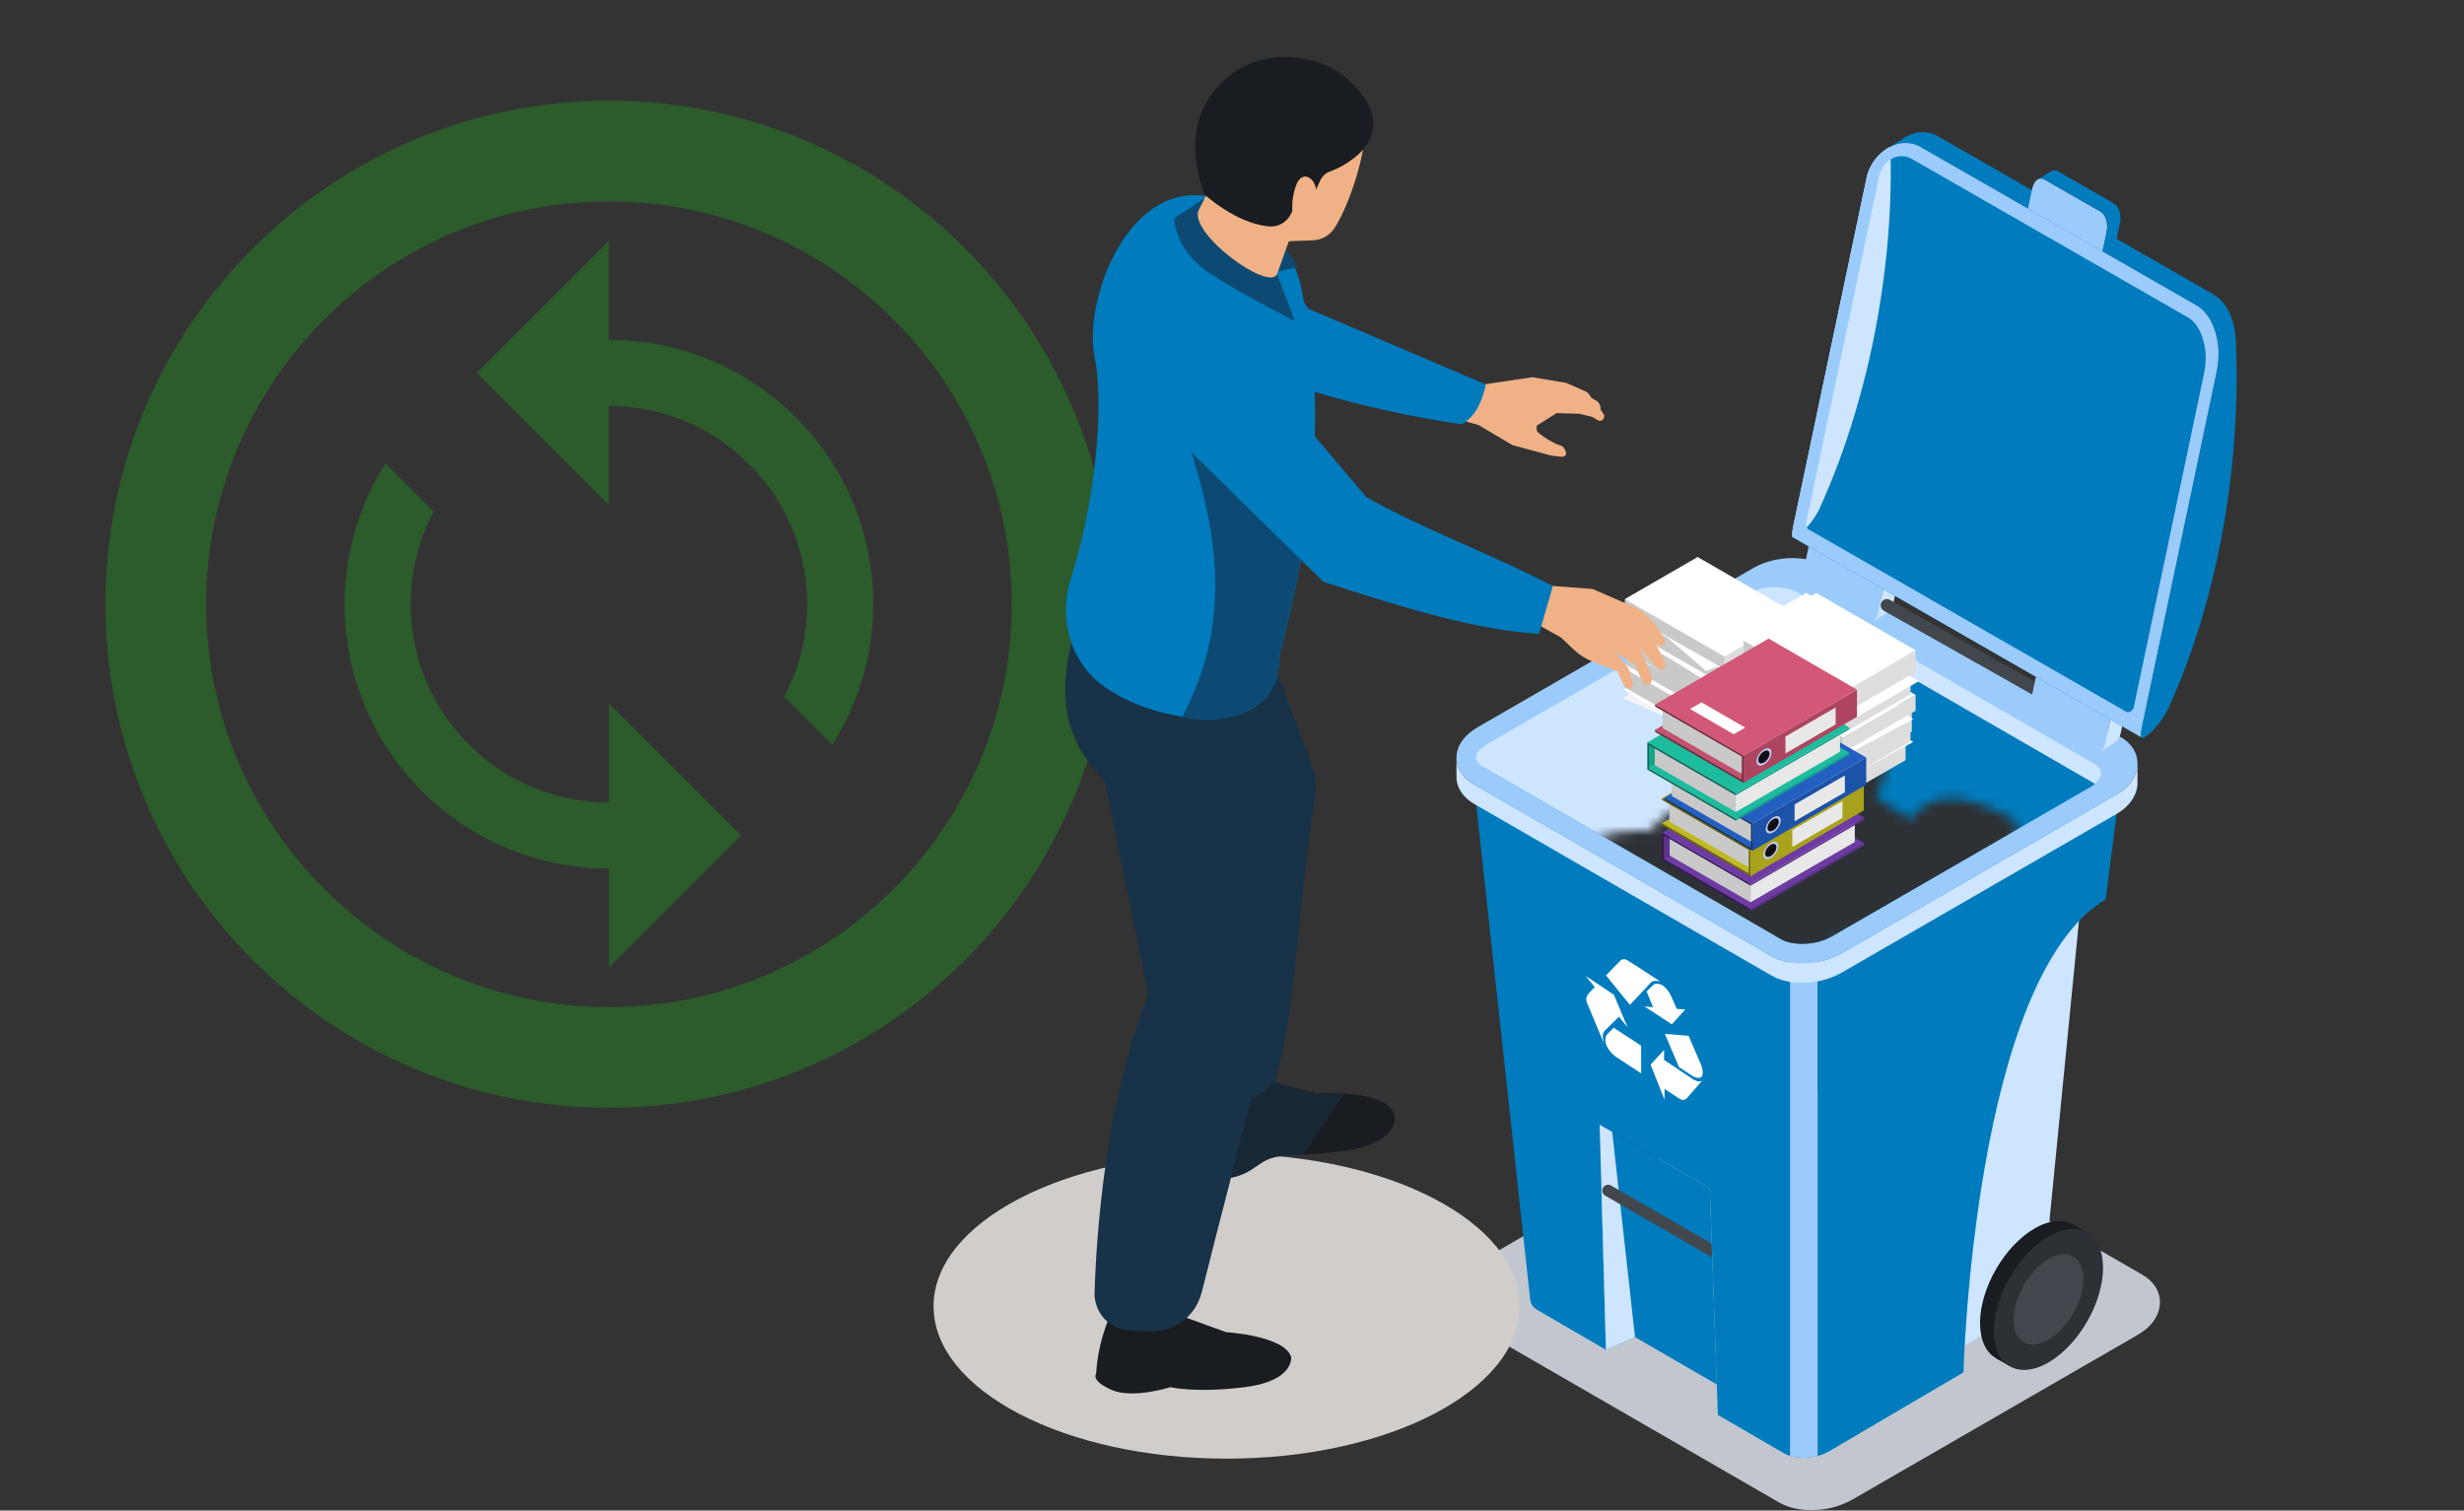 <svg width="261" height="160" viewBox="0 0 261 160" fill="none" xmlns="http://www.w3.org/2000/svg">
<rect x="0" y="0" width="261" height="160" fill="#333333" stroke="none"/>
<path d="M64.5 36V25.5L50.5 39.5L64.5 53.5V43C76.085 43 85.5 52.415 85.5 64C85.5 67.535 84.625 70.895 83.05 73.8L88.16 78.91C90.89 74.605 92.5 69.495 92.5 64C92.5 48.53 79.97 36 64.5 36ZM64.5 85C52.915 85 43.5 75.585 43.5 64C43.5 60.465 44.375 57.105 45.95 54.2L40.84 49.09C38.11 53.395 36.5 58.505 36.5 64C36.5 79.47 49.03 92 64.5 92V102.5L78.5 88.5L64.5 74.5V85Z" fill="#2C5B2C"/>
<path d="M64.499 10.666C35.059 10.666 11.166 34.56 11.166 64C11.166 93.44 35.059 117.333 64.499 117.333C93.939 117.333 117.833 93.44 117.833 64C117.833 34.56 93.939 10.666 64.499 10.666ZM64.499 106.667C40.979 106.667 21.833 87.52 21.833 64C21.833 40.48 40.979 21.333 64.499 21.333C88.019 21.333 107.166 40.48 107.166 64C107.166 87.52 88.019 106.667 64.499 106.667Z" fill="#2C5B2C"/>
<g clip-path="url(#clip0_67956_29669)">
<path d="M228.794 137.927C228.794 138.037 228.786 138.151 228.776 138.265C228.769 138.318 228.765 138.368 228.754 138.422C228.722 138.625 228.673 138.82 228.601 139.016C228.277 139.921 227.554 140.733 226.507 141.349L196.2 158.844C195.605 159.186 194.626 159.577 193.967 159.709C193.469 159.848 192.6 159.948 191.841 159.948C190.567 159.948 189.416 159.688 188.458 159.143L155.765 140.266C154.921 139.785 154.305 139.112 154.006 138.357C153.913 138.126 153.853 137.887 153.821 137.642C153.807 137.538 153.799 137.421 153.799 137.296C153.799 136.435 154.184 135.096 156.171 133.931L186.464 116.44C187.671 115.735 189.249 115.329 190.798 115.329C192.105 115.329 193.287 115.606 194.213 116.133L226.91 135.01C228.124 135.701 228.794 136.751 228.794 137.927Z" fill="#C2C7CF"/>
<path d="M206.816 143.279L216.249 137.834L220.572 93.92L206.845 100.487L201.119 139.789L206.816 143.279Z" fill="#CEE5FF"/>
<path d="M192.544 100.302V154.211C191.561 154.471 190.478 154.475 189.616 154.211C189.389 154.144 189.175 154.051 188.983 153.944L181.968 149.867L181.109 125.862L169.44 119.125L170.113 142.973L162.923 138.796C162.418 138.507 162.144 138.13 162.094 137.728L155.841 80.389C155.901 80.887 156.325 81.404 156.948 81.76L188.392 99.913C188.758 100.124 189.2 100.273 189.616 100.359C190.82 100.629 192.326 100.391 192.547 100.302H192.544Z" fill="#007BBD"/>
<path d="M192.542 100.301V154.211C191.559 154.471 190.477 154.474 189.615 154.211V100.358C190.52 100.547 191.563 100.526 192.542 100.301Z" fill="#9BCBFB"/>
<path d="M224.849 81.069L223.044 95.256C209.06 103.614 207.981 145.359 207.981 145.359L193.769 153.709C193.402 153.927 192.982 154.094 192.54 154.208V100.298C192.644 100.298 193.577 100.038 194.296 99.622C194.303 99.618 223.428 82.803 223.428 82.803C224.258 82.315 224.76 81.685 224.849 81.065V81.069Z" fill="#007BBD"/>
<path d="M209.735 140.128C209.735 136.442 212.324 131.962 215.515 130.118C218.705 128.277 221.294 129.769 221.294 133.454C221.294 137.14 218.705 141.62 215.515 143.464C212.324 145.305 209.735 143.813 209.735 140.128Z" fill="#191C20"/>
<path d="M219.6 129.712L211.427 143.867L212.898 144.716L221.071 130.561L219.6 129.712Z" fill="#191C20"/>
<path d="M211.206 140.975C211.206 137.29 213.795 132.81 216.986 130.965C220.176 129.124 222.765 130.616 222.765 134.302C222.765 137.988 220.176 142.467 216.986 144.312C213.795 146.156 211.206 144.661 211.206 140.975Z" fill="#2D3135"/>
<path d="M213.283 139.775C213.283 137.414 214.939 134.548 216.983 133.365C219.027 132.187 220.683 133.141 220.683 135.502C220.683 137.863 219.027 140.729 216.983 141.912C214.939 143.094 213.283 142.136 213.283 139.775Z" fill="#42474E"/>
<path d="M181.854 146.637L173.19 141.63L170.11 142.976L169.44 119.128L181.11 125.866L181.854 146.637Z" fill="#007BBD"/>
<path d="M173.19 141.63L170.11 142.976L169.44 119.128L170.776 119.898L173.19 141.63Z" fill="#CEE5FF"/>
<path d="M224.856 81.026C224.856 81.026 224.856 81.054 224.848 81.069C224.759 81.688 224.261 82.318 223.428 82.806L194.302 99.621C193.572 100.041 192.643 100.301 192.54 100.301C192.397 100.358 190.891 100.647 189.613 100.358C189.185 100.273 188.747 100.12 188.384 99.913L156.941 81.759C156.317 81.403 155.894 80.887 155.833 80.388C155.744 79.673 156.314 78.943 157.343 78.341L186.475 61.522C188.217 60.5 190.862 60.372 192.387 61.234L223.83 79.388C224.606 79.829 224.923 80.42 224.856 81.022V81.026Z" fill="#9BCBFB"/>
<path d="M191.522 100.462C191.091 100.497 190.66 100.497 190.247 100.458C190.66 100.497 191.091 100.501 191.522 100.462Z" fill="#0D4A73"/>
<path d="M181.327 133.166L170.031 126.642C169.736 126.471 169.632 126.094 169.803 125.798C169.974 125.503 170.352 125.399 170.651 125.57L181.284 131.709L181.327 133.166Z" fill="#42474E"/>
<path d="M226.416 80.851C226.416 82.945 226.43 83.12 226.377 83.39C226.206 84.487 225.437 85.487 224.215 86.203L195.065 103.032C194.492 103.36 193.552 103.738 192.918 103.866C192.437 103.997 191.604 104.094 190.87 104.094C189.645 104.094 188.538 103.844 187.616 103.317L156.169 85.16C155.104 84.555 154.42 83.632 154.299 82.639C154.271 82.418 154.278 82.496 154.278 80.242C154.278 80.363 154.285 80.474 154.299 80.577C154.328 80.812 154.388 81.04 154.477 81.264C154.766 81.987 155.357 82.635 156.169 83.098L187.616 101.256C188.534 101.783 189.642 102.032 190.87 102.032C191.6 102.032 192.437 101.936 192.918 101.804C193.552 101.676 194.492 101.302 195.065 100.971L224.215 84.141C225.223 83.55 225.918 82.77 226.231 81.898C226.299 81.713 226.348 81.521 226.377 81.325C226.388 81.275 226.391 81.225 226.398 81.175C226.409 81.065 226.416 80.958 226.416 80.851Z" fill="#CEE5FF"/>
<path d="M226.415 80.852C226.415 80.958 226.408 81.069 226.397 81.176C226.394 81.225 226.387 81.275 226.376 81.325C226.344 81.517 226.298 81.71 226.23 81.898C225.92 82.767 225.222 83.551 224.215 84.142L195.064 100.971C194.491 101.299 193.551 101.676 192.917 101.804C192.436 101.936 191.603 102.032 190.87 102.032C189.645 102.032 188.537 101.783 187.615 101.256L156.168 83.099C155.356 82.636 154.765 81.987 154.476 81.265C154.387 81.04 154.327 80.812 154.298 80.577C154.288 80.478 154.277 80.367 154.277 80.243C154.277 79.413 154.647 78.127 156.56 77.006L185.699 60.18C186.86 59.5 188.381 59.112 189.865 59.112C191.122 59.112 192.258 59.379 193.152 59.888L224.603 78.046C225.771 78.711 226.415 79.719 226.415 80.852Z" fill="#9BCBFB"/>
<path d="M221.917 83.013C221.764 83.148 221.582 83.277 221.379 83.394L194.045 99.176C193.173 99.678 192.09 99.971 190.869 99.971C190.132 99.971 189.273 99.832 188.64 99.468L188.077 99.144L157.2 81.318C157.15 81.29 157.104 81.261 157.057 81.229C157.218 81.101 157.399 80.976 157.606 80.855L184.947 65.069C185.805 64.567 186.945 64.279 188.077 64.279C188.964 64.279 189.768 64.457 190.342 64.784L221.782 82.935C221.824 82.96 221.871 82.985 221.913 83.017L221.917 83.013Z" fill="#007BBD"/>
<path d="M188.08 62.214V99.141L157.203 81.315C157.153 81.286 157.106 81.258 157.06 81.226C156.658 80.962 156.387 80.62 156.351 80.328C156.294 79.858 156.765 79.285 157.608 78.786L184.95 63.001C185.808 62.498 186.947 62.21 188.08 62.21V62.214Z" fill="#CEE5FF"/>
<path d="M222.554 81.998V82.027C222.504 82.358 222.279 82.703 221.916 83.013C221.873 82.985 221.827 82.956 221.784 82.931L190.345 64.781C189.771 64.453 188.966 64.275 188.08 64.275C186.947 64.275 185.804 64.564 184.95 65.066L157.608 80.852C157.402 80.973 157.22 81.097 157.06 81.226C156.658 80.962 156.387 80.62 156.351 80.328C156.294 79.858 156.765 79.285 157.608 78.786L184.95 63.001C185.808 62.498 186.947 62.21 188.08 62.21C188.966 62.21 189.771 62.388 190.345 62.716L221.784 80.866C222.173 81.087 222.618 81.461 222.554 81.995V81.998Z" fill="#CEE5FF"/>
<path d="M198.38 65.835C198.643 65.667 198.857 65.325 198.957 64.859L199.117 64.09L199.644 61.59L191.756 57.064L191.069 60.333C191.055 60.397 191.044 60.465 191.037 60.532C190.937 61.323 191.219 62.142 191.707 62.423L196.977 65.447L197.678 65.849C197.917 65.988 198.166 65.97 198.383 65.835H198.38Z" fill="#9BCBFB"/>
<path d="M198.38 65.835L199.989 64.817C200.253 64.649 200.466 64.307 200.566 63.841L201.253 60.572L193.366 56.046L191.756 57.064L199.644 61.59L199.117 64.09L198.956 64.859C198.86 65.326 198.643 65.668 198.38 65.835Z" fill="#CEE5FF"/>
<path d="M217.07 74.488C216.96 74.488 216.849 74.46 216.746 74.403L199.546 64.688C199.23 64.507 199.116 64.104 199.297 63.788C199.479 63.471 199.881 63.357 200.198 63.538L217.398 73.253C217.715 73.434 217.828 73.837 217.647 74.153C217.526 74.371 217.301 74.492 217.07 74.492V74.488Z" fill="#42474E"/>
<path d="M222.447 79.648C222.71 79.48 222.924 79.138 223.024 78.672L223.184 77.903L223.711 75.403L215.824 70.877L215.136 74.146C215.122 74.21 215.111 74.278 215.104 74.345C215.004 75.136 215.286 75.955 215.774 76.236L221.044 79.26L221.745 79.662C221.984 79.801 222.233 79.783 222.451 79.648H222.447Z" fill="#9BCBFB"/>
<path d="M222.449 79.647L224.059 78.629C224.322 78.462 224.536 78.12 224.636 77.653L225.323 74.384L217.435 69.858L215.826 70.877L223.713 75.403L223.186 77.903L223.026 78.672C222.93 79.138 222.713 79.48 222.449 79.647Z" fill="#CEE5FF"/>
<path d="M229.723 74.944C229.513 75.407 229.228 75.877 228.911 76.318C228.562 76.806 228.181 77.244 227.836 77.572C227.401 77.985 227.027 78.216 226.86 78.12C226.796 78.084 226.764 77.999 226.764 77.864C226.771 77.611 226.807 77.315 226.878 76.973L234.804 39.323L236.824 36.029C237.39 48.08 235.346 62.537 229.723 74.947V74.944Z" fill="#007BBD"/>
<path d="M236.638 38.177C236.791 37.44 236.877 36.332 236.799 35.673C236.777 35.146 236.606 34.324 236.364 33.658C235.962 32.54 235.339 31.692 234.491 31.201L205.305 14.443C204.326 13.87 203.144 13.852 202.072 14.396C201.83 14.518 202.225 14.265 199.885 15.743C200.014 15.664 200.131 15.597 200.238 15.543C200.491 15.415 200.751 15.319 201.011 15.255C201.858 15.041 202.724 15.155 203.471 15.593L232.661 32.344C233.508 32.835 234.131 33.683 234.534 34.801C234.772 35.467 234.947 36.293 234.968 36.816C235.043 37.475 234.961 38.583 234.808 39.32L236.642 38.173L236.638 38.177Z" fill="#007BBD"/>
<path d="M226.86 78.117L189.943 56.929C189.914 56.914 189.9 56.9 189.889 56.886C189.857 56.847 189.84 56.79 189.836 56.715C189.836 56.701 189.836 56.683 189.836 56.665C189.843 56.444 189.868 56.192 189.922 55.903C189.929 55.861 189.936 55.818 189.946 55.775L197.731 18.805C197.877 18.111 198.204 17.402 198.703 16.793C199.038 16.387 199.429 16.027 199.885 15.739C200.01 15.661 200.131 15.593 200.238 15.54C200.494 15.411 200.75 15.315 201.01 15.251C201.858 15.037 202.723 15.151 203.471 15.589L232.66 32.34C233.508 32.832 234.131 33.679 234.533 34.797C234.772 35.463 234.947 36.289 234.968 36.813C235.043 37.475 234.961 38.579 234.808 39.316L226.881 76.966C226.81 77.308 226.774 77.604 226.767 77.857C226.767 77.992 226.799 78.077 226.863 78.113L226.86 78.117Z" fill="#007BBD"/>
<path d="M192.793 53.749C192.583 54.212 192.298 54.682 191.981 55.123C191.632 55.608 191.251 56.049 190.906 56.377C190.482 56.779 190.115 57.011 189.941 56.929C189.912 56.914 189.898 56.9 189.887 56.886C189.855 56.847 189.837 56.79 189.834 56.715C189.834 56.701 189.834 56.683 189.834 56.665C189.841 56.444 189.866 56.192 189.919 55.903C189.926 55.861 189.937 55.818 189.944 55.775L197.728 18.805C197.874 18.111 198.202 17.402 198.701 16.793C199.035 16.387 199.427 16.027 199.883 15.739C200.007 15.661 200.128 15.593 200.235 15.54C200.648 27.412 198.27 41.649 192.789 53.745L192.793 53.749Z" fill="#CEE5FF"/>
<path d="M201.2 16.551C201.663 16.501 202.13 16.608 202.553 16.857C202.561 16.861 231.746 33.612 231.746 33.612C232.402 33.989 232.904 34.666 233.246 35.617C233.47 36.236 233.602 36.948 233.616 37.304V37.351L233.623 37.393C233.68 37.892 233.616 38.839 233.484 39.462L226.024 74.891C225.946 75.268 225.504 75.549 225.23 75.393L191.561 56.067C191.344 55.943 191.251 55.683 191.315 55.38L199.046 18.666C199.139 18.228 199.334 17.815 199.612 17.477C199.808 17.238 200.018 17.046 200.253 16.893L200.517 16.743C200.641 16.683 200.773 16.637 200.912 16.601C201.004 16.576 201.101 16.562 201.197 16.551H201.2ZM201.489 15.166C201.329 15.184 201.168 15.212 201.008 15.251C200.748 15.315 200.492 15.412 200.239 15.54C200.128 15.597 200.007 15.661 199.883 15.743C199.427 16.031 199.035 16.391 198.701 16.797C198.202 17.406 197.874 18.111 197.728 18.805L189.944 55.775C189.933 55.818 189.926 55.861 189.919 55.903C189.866 56.192 189.837 56.448 189.834 56.665C189.834 56.683 189.834 56.697 189.834 56.715C189.837 56.794 189.855 56.851 189.887 56.886C189.901 56.9 189.916 56.915 189.93 56.922C189.944 56.929 226.861 78.117 226.861 78.117C226.797 78.081 226.765 77.996 226.765 77.86C226.772 77.608 226.807 77.312 226.879 76.97L234.805 39.32C234.962 38.583 235.044 37.475 234.965 36.816C234.944 36.293 234.773 35.467 234.531 34.801C234.129 33.683 233.505 32.835 232.658 32.344L203.472 15.59C202.867 15.233 202.18 15.091 201.492 15.166H201.489Z" fill="#9BCBFB"/>
<path d="M222.704 26.632L223.15 24.517C223.164 24.453 223.175 24.385 223.182 24.317C223.281 23.527 223 22.708 222.512 22.427L217.242 19.403L216.54 19.001C216.302 18.862 216.053 18.88 215.835 19.015C215.572 19.182 215.358 19.524 215.258 19.991L214.813 22.106L222.701 26.632H222.704Z" fill="#9BCBFB"/>
<path d="M222.705 26.632L224.112 25.756L224.557 23.641C224.735 22.79 224.45 21.857 223.923 21.551L217.952 18.125C217.713 17.99 217.464 18.004 217.246 18.139L215.84 19.015C216.057 18.88 216.306 18.862 216.545 19.001L217.246 19.403L222.517 22.427C223.005 22.708 223.286 23.523 223.186 24.317C223.179 24.385 223.165 24.453 223.154 24.517L222.709 26.632H222.705Z" fill="#007BBD"/>
<path d="M172.643 106.43L170.115 103.314L171.564 101.833C171.564 101.833 171.842 101.427 172.33 101.687C172.817 101.943 175.869 103.977 175.869 103.977C175.869 103.977 175.171 103.727 174.854 104.084C174.544 104.433 172.646 106.434 172.646 106.434L172.643 106.43Z" fill="white"/>
<path d="M174.413 105.009L175.082 104.365C175.185 104.265 175.321 104.205 175.484 104.194C175.73 104.18 176.101 104.272 176.528 104.757C176.734 104.992 176.905 105.262 177.026 105.536L177.614 106.858L178.508 106.925L177.087 108.499L174.185 106.598L175.103 106.69L174.413 105.006V105.009Z" fill="white"/>
<path d="M176.35 109.514L178.864 109.71L180.139 112.666C180.263 112.95 180.342 113.232 180.359 113.485C180.388 113.844 180.306 114.225 179.818 114.165C179.626 114.14 179.405 114.047 179.188 113.905L177.842 113.022L176.35 109.51V109.514Z" fill="white"/>
<path d="M176.268 112.267L179.188 114.222C179.188 114.222 179.932 114.766 180.317 114.45L178.7 116.301C178.615 116.397 178.504 116.465 178.369 116.486C178.241 116.508 178.077 116.494 177.902 116.38L176.321 115.343L176.311 116.486L174.84 112.772L176.268 111.198V112.267Z" fill="white"/>
<path d="M170.926 108.855L173.839 110.76V113.691L171.218 111.975C171.218 111.975 170.064 111.198 170.047 110.151C170.043 109.891 170.114 109.689 170.246 109.553L170.926 108.852V108.855Z" fill="white"/>
<path d="M168.925 104.561L167.967 103.371L170.955 105.369L172.404 108.82L171.485 107.687L170 109.158C170 109.158 169.516 109.475 169.954 110.639L168.106 106.231C168.106 106.231 167.846 105.697 168.27 105.237C168.697 104.778 168.925 104.564 168.925 104.564V104.561Z" fill="white"/>
<mask id="mask0_67956_29669" style="mask-type:alpha" maskUnits="userSpaceOnUse" x="166" y="74" width="48" height="33">
<g clip-path="url(#clip1_67956_29669)">
<path d="M185.827 81.586C185.827 81.586 187.579 73.142 193.37 75.138C199.162 77.133 203.116 83.63 195.268 85.881C187.421 88.132 185.352 82.62 185.839 81.586H185.827Z" fill="#C1D2D6"/>
<path d="M187.348 84.956C187.348 84.956 188.662 80.224 194.453 82.219C200.232 84.214 202.301 86.477 194.453 88.728C186.606 90.979 186.873 86.003 187.348 84.969V84.956Z" fill="#619393"/>
<path d="M201.186 89.505C201.186 89.505 202.342 82.807 209.219 85.013C216.082 87.219 218.942 91.173 209.624 93.661C200.305 96.149 200.623 90.648 201.186 89.505Z" fill="#619393"/>
<path d="M188.37 80.966C187.907 80.54 187.311 80.394 186.715 80.297C186.131 80.199 185.547 80.09 184.963 79.944C183.783 79.652 178.138 85.735 179.257 86.854C179.671 87.256 180.413 87.292 180.814 86.854C181.605 87.621 182.542 88.278 183.576 88.704C183.771 88.874 183.953 89.069 184.16 89.215C185.036 89.847 186.18 90.042 187.141 89.482C188.017 88.971 188.467 88.035 188.832 87.134C188.856 87.086 188.893 87.037 188.905 86.988C188.905 86.952 188.905 86.915 188.905 86.879C189.246 85.966 189.477 84.993 189.465 84.02C189.465 82.973 189.197 81.684 188.382 80.954L188.37 80.966Z" fill="#6B8484"/>
<path d="M182.802 98.654C183.609 98.201 184.082 97.459 184.502 96.662C184.906 95.884 185.344 95.123 185.817 94.381C186.799 92.878 187.903 91.466 189.147 90.198C189.884 89.456 189.778 88.514 189.288 87.935C189.656 87.482 189.936 86.975 189.989 86.305C190.147 84.422 188.622 83.317 187.167 82.647C186.729 82.448 186.255 82.557 185.852 82.811C183.766 81.851 181.242 81.923 179.191 82.955C178.438 83.336 178.035 84.35 178.438 85.146C177.018 85.871 175.668 86.848 174.581 88.098C174.248 88.279 173.915 88.442 173.6 88.659C172.32 89.564 171.514 91.067 171.812 92.697C172.075 94.164 173.127 95.286 174.178 96.228C174.231 96.282 174.283 96.355 174.336 96.409C174.371 96.445 174.441 96.445 174.476 96.463C175.546 97.387 176.773 98.201 178.087 98.672C179.524 99.179 181.382 99.469 182.767 98.672L182.802 98.654Z" fill="#72A2A3"/>
<path d="M182.226 88.157C182.226 88.157 187.878 84.13 194.888 86.567C201.897 89.004 198.179 93.506 188.645 96.24C179.127 98.989 181.636 89.42 182.211 88.142L182.226 88.157Z" fill="#C1D2D6"/>
<path d="M166.956 89.945C166.956 89.945 171.616 86.648 177.395 88.643C183.175 90.638 184.172 96.271 176.325 98.51C168.465 100.773 166.47 90.991 166.956 89.945Z" fill="#C1D2D6"/>
<path d="M185.644 95.298C185.182 94.872 184.586 94.726 183.99 94.629C183.406 94.532 182.822 94.422 182.238 94.276C181.058 93.984 179.914 93.57 178.819 93.035C178.174 92.719 177.602 92.999 177.347 93.449C176.982 93.315 176.58 93.242 176.154 93.352C174.938 93.668 174.585 94.921 174.488 96.028C174.463 96.357 174.634 96.649 174.889 96.856C174.767 98.437 175.4 100.08 176.532 101.187C176.945 101.588 177.687 101.625 178.089 101.187C178.88 101.953 179.817 102.61 180.851 103.036C181.045 103.206 181.228 103.401 181.435 103.547C182.311 104.18 183.454 104.374 184.416 103.815C185.292 103.304 185.742 102.367 186.107 101.467C186.131 101.418 186.168 101.369 186.18 101.321C186.18 101.284 186.18 101.248 186.18 101.211C186.52 100.299 186.752 99.325 186.739 98.352C186.739 97.306 186.472 96.016 185.657 95.286L185.644 95.298Z" fill="#6B8484"/>
<path d="M195.188 84.893C194.493 85.236 194.07 85.822 193.692 86.437C193.33 87.052 192.937 87.638 192.514 88.224C191.653 89.396 190.671 90.497 189.583 91.483C188.934 92.055 189.009 92.798 189.432 93.27C189.115 93.613 188.858 94.028 188.798 94.542C188.632 96.015 189.931 96.915 191.185 97.473C191.562 97.644 191.97 97.559 192.318 97.373C194.115 98.159 196.29 98.131 198.073 97.359C198.723 97.073 199.085 96.272 198.753 95.643C199.991 95.086 201.155 94.328 202.106 93.37C202.393 93.227 202.695 93.113 202.952 92.941C204.07 92.241 204.795 91.069 204.554 89.782C204.342 88.61 203.451 87.723 202.56 86.966C202.514 86.923 202.484 86.866 202.424 86.823C202.393 86.794 202.333 86.794 202.303 86.78C201.381 86.037 200.354 85.379 199.221 84.993C197.997 84.578 196.396 84.321 195.188 84.921V84.893Z" fill="#6B8484"/>
<path d="M192.482 102.318C193.042 102.014 193.37 101.515 193.662 100.98C193.942 100.457 194.246 99.946 194.575 99.447C195.256 98.437 196.023 97.488 196.886 96.636C197.397 96.138 197.324 95.505 196.984 95.116C197.239 94.811 197.434 94.471 197.47 94.021C197.58 92.755 196.521 92.013 195.512 91.563C195.207 91.429 194.879 91.502 194.599 91.672C193.151 91.028 191.399 91.076 189.976 91.77C189.453 92.025 189.173 92.707 189.453 93.242C188.467 93.729 187.53 94.386 186.776 95.225C186.545 95.347 186.314 95.456 186.095 95.602C185.206 96.211 184.647 97.221 184.854 98.316C185.036 99.301 185.766 100.055 186.496 100.688C186.533 100.724 186.569 100.773 186.606 100.81C186.63 100.834 186.679 100.834 186.703 100.846C187.445 101.467 188.297 102.014 189.209 102.33C190.195 102.671 191.497 102.866 192.458 102.33L192.482 102.318Z" fill="#72A2A3"/>
<path d="M184.476 101.759C184.476 101.759 185.79 97.026 191.582 99.021C197.361 101.016 199.429 103.279 191.582 105.53C183.734 107.781 184.002 102.805 184.476 101.771V101.759Z" fill="#619393"/>
<path d="M195.791 96.952C195.791 96.952 199.454 90.906 205.245 92.901C211.024 94.896 207.958 98.583 200.098 100.821C192.251 103.072 195.305 97.987 195.791 96.952Z" fill="#C1D2D6"/>
</g>
</mask>
<g mask="url(#mask0_67956_29669)">
<path d="M221.917 83.013C221.764 83.148 221.582 83.277 221.379 83.394L194.045 99.176C193.173 99.678 192.09 99.971 190.869 99.971C190.132 99.971 189.274 99.832 188.64 99.468L188.077 99.144L157.2 81.318C157.15 81.29 157.104 81.261 157.057 81.229C157.218 81.101 157.399 80.976 157.606 80.855L184.947 65.069C185.805 64.567 186.945 64.279 188.077 64.279C188.964 64.279 189.768 64.457 190.342 64.784L221.782 82.935C221.824 82.96 221.871 82.985 221.913 83.017L221.917 83.013Z" fill="#2D3135"/>
</g>
</g>
<g clip-path="url(#clip2_67956_29669)">
<path d="M171.931 73.977L178.563 68.89L190.817 74.219L184.185 79.306L171.931 73.977Z" fill="#F4F4F4"/>
<path d="M171.972 73.02L180.044 68.68L190.491 75.175L182.419 79.505L171.972 73.02Z" fill="white"/>
<path d="M182.672 78.854L172.025 72.768V70.719L182.672 76.794V78.854Z" fill="#C9C9C9"/>
<path d="M190.124 74.397L182.673 78.853V76.793L190.124 72.337V74.397Z" fill="#DDDDDD"/>
<path d="M182.442 76.793L171.91 70.719L179.625 66.262L190.156 72.337L182.442 76.793Z" fill="white"/>
<path d="M172.436 70.319L180.508 65.989L190.965 72.474L182.893 76.815L172.436 70.319Z" fill="white"/>
<path d="M182.904 76.531L172.258 70.446V69.038L182.904 75.112V76.531Z" fill="#C9C9C9"/>
<path d="M190.125 72.075L182.673 76.531V75.112L190.125 70.666V72.075Z" fill="#DDDDDD"/>
<path d="M182.778 75.112L172.258 69.037L179.972 64.581L190.493 70.666L182.778 75.112Z" fill="white"/>
<path d="M181.61 74.786L172.025 68.711V66.651L181.61 72.726V74.786Z" fill="#C9C9C9"/>
<path d="M190.122 70.33L181.609 74.786V72.726L190.122 68.28V70.33Z" fill="#DDDDDD"/>
<path d="M182.02 72.726L171.5 66.651L179.214 62.195L189.735 68.28L182.02 72.726Z" fill="white"/>
<path d="M172.109 66.168L180.181 61.827L190.639 68.322L182.567 72.653L172.109 66.168Z" fill="white"/>
<path d="M182.672 72.558L172.025 66.484V64.812L182.672 70.887V72.558Z" fill="#C9C9C9"/>
<path d="M190.124 68.102L182.673 72.558V70.887L190.124 66.431V68.102Z" fill="#DDDDDD"/>
<path d="M182.442 70.887L171.91 64.812L179.625 60.356L190.156 66.431L182.442 70.887Z" fill="white"/>
<path d="M172.183 63.708L181.348 60.166L189.882 67.534L180.718 71.076L172.183 63.708Z" fill="white"/>
<path d="M182.767 70.94L172.11 64.865V63.456L182.767 69.531V70.94Z" fill="#C9C9C9"/>
<path d="M190.346 66.483L182.673 70.939V69.531L190.346 65.075V66.483Z" fill="#DDDDDD"/>
<path d="M182.641 69.531L172.11 63.456L179.824 59L190.345 65.075L182.641 69.531Z" fill="white"/>
<path d="M181.946 78.832L190.028 74.492L200.476 80.987L192.404 85.317L181.946 78.832Z" fill="white"/>
<path d="M194.138 84.96L183.618 78.885V76.836L194.138 82.911V84.96Z" fill="#C9C9C9"/>
<path d="M201.853 80.514L194.138 84.96V82.91L201.853 78.454V80.514Z" fill="#DDDDDD"/>
<path d="M194.138 82.91L183.618 76.836L191.332 72.379L201.853 78.454L194.138 82.91Z" fill="white"/>
<path d="M184.143 76.436L192.214 72.106L202.661 78.591L194.59 82.931L184.143 76.436Z" fill="white"/>
<path d="M194.654 83.005L184.133 76.92V75.511L194.654 81.586V83.005Z" fill="#C9C9C9"/>
<path d="M202.368 78.549L194.654 83.005V81.586L202.368 77.13V78.549Z" fill="#DDDDDD"/>
<path d="M194.654 81.586L184.133 75.511L191.847 71.055L202.368 77.13L194.654 81.586Z" fill="white"/>
<path d="M194.791 81.964L184.27 75.89V73.83L194.791 79.904V81.964Z" fill="#C9C9C9"/>
<path d="M202.505 77.508L194.791 81.965V79.905L202.505 75.459V77.508Z" fill="#DDDDDD"/>
<path d="M194.791 79.904L184.27 73.83L191.985 69.384L202.505 75.459L194.791 79.904Z" fill="white"/>
<path d="M184.122 74.009L192.194 69.668L202.652 76.163L194.58 80.493L184.122 74.009Z" fill="white"/>
<path d="M195.209 79.737L184.678 73.662V71.991L195.209 78.066V79.737Z" fill="#C9C9C9"/>
<path d="M202.913 75.28L195.209 79.736V78.065L202.913 73.609V75.28Z" fill="#DDDDDD"/>
<path d="M195.209 78.065L184.678 71.99L192.393 67.534L202.913 73.609L195.209 78.065Z" fill="white"/>
<path d="M194.654 78.013L184.133 71.938V70.53L194.654 76.605V78.013Z" fill="#C9C9C9"/>
<path d="M202.368 73.557L194.654 78.013V76.605L202.368 72.148V73.557Z" fill="#DDDDDD"/>
<path d="M194.654 76.604L184.133 70.529L191.847 66.073L202.368 72.148L194.654 76.604Z" fill="white"/>
<path d="M195.547 76.604L185.026 70.529L192.74 66.073L203.261 72.148L195.547 76.604Z" fill="white"/>
<path d="M195.209 75.637L184.678 69.562V67.261L195.209 73.336V75.637Z" fill="#C9C9C9"/>
<path d="M202.913 71.192L195.209 75.637V73.336L202.913 68.879V71.192Z" fill="#DDDDDD"/>
<path d="M195.209 73.336L184.678 67.261L192.393 62.805L202.913 68.879L195.209 73.336Z" fill="white"/>
<path d="M194.138 73.325L183.617 67.25L191.332 62.794L201.852 68.869L194.138 73.325Z" fill="white"/>
<path d="M176.24 88.502L188.264 81.513V84.004L176.24 90.993V88.502Z" fill="#5F328F"/>
<path d="M176.24 90.993L188.264 84.003L197.46 89.311L185.426 96.3L176.24 90.993Z" fill="#6E3BA4"/>
<path d="M185.426 96.3L197.46 89.311L197.45 89.511L185.426 96.5V96.3Z" fill="#5F328F"/>
<path d="M185.425 95.564L176.859 90.625V88.134L185.425 93.084V95.564Z" fill="#C9C9C9"/>
<path d="M196.472 89.185L185.426 95.565V93.084L196.472 86.705V89.185Z" fill="#E8E8E8"/>
<path d="M185.425 93.084L176.859 88.134L187.906 81.754L196.471 86.705L185.425 93.084Z" fill="#4B344E"/>
<path d="M185.437 93.61L197.46 86.621V86.82L185.437 93.809V93.61Z" fill="#5F328F"/>
<path d="M176.072 88.207L188.095 81.218L197.46 86.62L185.436 93.61L176.072 88.207Z" fill="#6E3BA4"/>
<path d="M185.437 93.61V93.809L176.24 88.502V90.993L185.426 96.3V96.5L176.062 91.087L176.072 88.207L185.437 93.61Z" fill="#39175A"/>
<path d="M193.718 85.632L192.499 86.337L187.864 83.667L189.083 82.963L193.718 85.632Z" fill="white"/>
<path d="M176.03 87.209L188.054 80.231L197.25 85.538L185.227 92.527L176.03 87.209Z" fill="#C0B923"/>
<path d="M185.415 91.971L176.839 87.031V84.54L185.415 89.49V91.971Z" fill="#C9C9C9"/>
<path d="M196.461 85.591L185.415 91.97V89.49L196.461 83.11V85.591Z" fill="#E8E8E8"/>
<path d="M185.415 89.49L176.839 84.54L187.895 78.16L196.461 83.11L185.415 89.49Z" fill="#4B344E"/>
<path d="M185.405 89.942L197.429 82.953V85.833L185.405 92.822V89.942Z" fill="#A8A21C"/>
<path d="M176.041 84.529L188.064 77.54L197.429 82.953L185.405 89.942L176.041 84.529Z" fill="#C0B923"/>
<path d="M185.405 89.942V92.822L176.03 87.409V87.209L185.227 92.528L185.237 90.037L176.041 84.729V84.529L185.405 89.942Z" fill="#6B670A"/>
<path d="M188.378 89.616C188.378 90.058 188.021 90.625 187.579 90.877C187.138 91.129 186.78 90.982 186.78 90.541C186.78 90.1 187.138 89.532 187.579 89.28C188.021 89.028 188.378 89.175 188.378 89.616Z" fill="#BEC7EE"/>
<path d="M188.17 89.731C188.17 90.057 187.907 90.478 187.57 90.667C187.245 90.856 186.971 90.74 186.971 90.415C186.971 90.089 187.234 89.668 187.57 89.479C187.896 89.29 188.17 89.406 188.17 89.731Z" fill="#110F14"/>
<path d="M195.169 86.631L189.851 89.7V87.913L195.169 84.844V86.631Z" fill="#E8E8E8"/>
<path d="M185.583 86.967L184.364 87.672L179.74 85.002L180.959 84.298L185.583 86.967Z" fill="white"/>
<path d="M176.283 84.498L188.306 77.519L197.503 82.827L185.479 89.816L176.283 84.498Z" fill="#235FC0"/>
<path d="M185.667 89.259L177.091 84.319V81.828L185.667 86.778V89.259Z" fill="#C9C9C9"/>
<path d="M196.713 82.879L185.667 89.258V86.778L196.713 80.398V82.879Z" fill="#E8E8E8"/>
<path d="M185.667 86.778L177.091 81.828L188.137 75.448L196.713 80.398L185.667 86.778Z" fill="#4B344E"/>
<path d="M185.658 87.23L197.681 80.241V83.121L185.647 90.11L185.658 87.23Z" fill="#1C52A8"/>
<path d="M176.293 81.817L188.317 74.828L197.681 80.241L185.658 87.23L176.293 81.817Z" fill="#235FC0"/>
<path d="M185.658 87.23L185.647 90.11L176.283 84.697V84.498L185.479 89.816V87.325L176.293 82.017V81.817L185.658 87.23Z" fill="#0A2E6B"/>
<path d="M188.63 86.904C188.63 87.346 188.273 87.913 187.832 88.165C187.39 88.418 187.033 88.27 187.033 87.829C187.033 87.388 187.39 86.82 187.832 86.568C188.273 86.316 188.63 86.463 188.63 86.904Z" fill="#BEC7EE"/>
<path d="M188.422 87.02C188.422 87.346 188.159 87.766 187.823 87.956C187.497 88.145 187.224 88.029 187.224 87.703C187.224 87.377 187.487 86.957 187.823 86.768C188.149 86.579 188.422 86.694 188.422 87.02Z" fill="#110F14"/>
<path d="M195.42 83.919L190.092 86.989V85.202L195.42 82.133V83.919Z" fill="#E8E8E8"/>
<path d="M185.836 84.256L184.617 84.96L179.982 82.291L181.201 81.586L185.836 84.256Z" fill="white"/>
<path d="M174.663 78.927L186.697 71.938L186.687 74.429L174.663 81.418V78.927Z" fill="#17A489"/>
<path d="M174.663 81.418L186.687 74.429L195.883 79.736L183.86 86.725L174.663 81.418Z" fill="#1DBC9E"/>
<path d="M183.86 86.725L195.883 79.736V79.936L183.86 86.925V86.725Z" fill="#17A489"/>
<path d="M183.86 86.001L175.283 81.05V78.56L183.86 83.51V86.001Z" fill="#C9C9C9"/>
<path d="M194.906 79.621L183.86 86V83.51L194.906 77.13V79.621Z" fill="#E8E8E8"/>
<path d="M183.86 83.51L175.283 78.559L186.329 72.18L194.906 77.13L183.86 83.51Z" fill="#4B344E"/>
<path d="M183.86 84.035L195.883 77.046V77.246L183.86 84.235V84.035Z" fill="#17A489"/>
<path d="M174.495 78.633L186.519 71.644L195.883 77.046L183.86 84.035L174.495 78.633Z" fill="#1DBC9E"/>
<path d="M183.86 84.035V84.235L174.663 78.927V81.418L183.86 86.726V86.925L174.495 81.513V78.633L183.86 84.035Z" fill="#066755"/>
<path d="M192.142 76.058L190.923 76.762L186.288 74.092L187.507 73.388L192.142 76.058Z" fill="white"/>
<path d="M175.303 77.308L187.327 70.319L196.523 75.627L184.5 82.616L175.303 77.308Z" fill="#C4516E"/>
<path d="M184.689 82.07L176.113 77.12V74.639L184.689 79.589V82.07Z" fill="#C9C9C9"/>
<path d="M195.735 75.69L184.689 82.07V79.589L195.735 73.21V75.69Z" fill="#E8E8E8"/>
<path d="M184.689 79.589L176.113 74.639L187.169 68.259L195.735 73.21L184.689 79.589Z" fill="#4B344E"/>
<path d="M184.678 80.041L196.702 73.052V75.931L184.678 82.921V80.041Z" fill="#AE4560"/>
<path d="M175.314 74.628L187.337 67.639L196.702 73.052L184.678 80.041L175.314 74.628Z" fill="#D35777"/>
<path d="M184.678 80.041V82.921L175.303 77.508V77.308L184.5 82.616L184.51 80.136L175.314 74.828V74.628L184.678 80.041Z" fill="#75263A"/>
<path d="M187.653 79.715C187.653 80.157 187.296 80.724 186.855 80.976C186.413 81.229 186.056 81.082 186.056 80.64C186.056 80.199 186.413 79.631 186.855 79.379C187.296 79.127 187.653 79.274 187.653 79.715Z" fill="#BEC7EE"/>
<path d="M187.443 79.831C187.443 80.157 187.18 80.577 186.844 80.767C186.507 80.956 186.245 80.84 186.245 80.514C186.245 80.189 186.507 79.768 186.844 79.579C187.18 79.39 187.443 79.505 187.443 79.831Z" fill="#110F14"/>
<path d="M194.443 76.73L189.125 79.799V78.013L194.443 74.933V76.73Z" fill="#E8E8E8"/>
<path d="M184.859 77.067L183.639 77.771L179.015 75.091L180.234 74.397L184.859 77.067Z" fill="white"/>
</g>
<g clip-path="url(#clip3_67956_29669)">
<path fill-rule="evenodd" clip-rule="evenodd" d="M129.93 122.217C147.077 122.217 160.972 129.451 160.972 138.358C160.972 147.266 147.065 154.5 129.93 154.5C112.795 154.5 98.888 147.266 98.888 138.358C98.888 129.451 112.795 122.217 129.93 122.217Z" fill="#D1CDCB"/>
<path d="M153.386 39.514L156.816 40.771L162.324 39.951L165.914 40.558L167.938 41.453C168.087 41.517 168.215 41.623 168.311 41.751L168.599 42.156L169.089 42.444C169.408 42.636 169.579 42.998 169.536 43.37L169.909 43.946C170.047 44.287 169.664 44.691 169.323 44.553L168.662 44.159L167.31 43.829L164.891 43.754L162.771 45.086C162.771 45.086 162.75 45.629 162.825 45.703C163.443 46.332 164.774 46.992 164.774 46.992L165.499 47.27C166.01 47.781 166.063 48.441 165.339 48.377L164.241 48.239L160.193 47.142L156.603 45.011L152.364 43.839L153.376 39.546L153.386 39.514Z" fill="#EFB185"/>
<path d="M136.77 143.752C136.77 143.752 137.079 146.277 131.848 146.927C126.618 147.577 123.976 146.927 123.976 146.927C123.976 146.927 119.981 148.205 117.744 147.215C115.507 146.224 116.103 145.521 116.103 145.521C116.263 142.847 117.019 140.194 118.415 137.595L124.466 135.358L125.339 139.459L129.867 141.1C129.867 141.1 136.099 141.473 136.77 143.752Z" fill="#191C20"/>
<path d="M142.488 121.893C140.177 122.191 138.909 122.265 138.035 122.297C136.874 122.329 136.427 122.276 135.127 122.542C133.199 122.947 132.847 124.268 130.376 124.748C130.195 124.78 129.992 124.811 129.79 124.843C129.524 124.875 129.225 124.897 128.895 124.897V113.498L130.483 112.848L131.985 112.252C131.985 112.252 133.646 111.581 133.657 111.581L133.753 111.783L135.021 114.659L136.81 115.139L139.388 115.831C139.388 115.831 140.763 115.725 142.382 115.831C143.799 115.927 145.439 116.172 146.526 116.779C148.88 118.058 147.889 121.179 142.478 121.882L142.488 121.893Z" fill="#191C20"/>
<path d="M139.303 84.277C137.311 96.933 137.449 105.988 135.021 114.67C134.392 115.224 133.742 115.703 133.06 116.108C132.89 116.204 132.73 116.289 132.549 116.374C132.443 116.438 132.325 116.502 132.208 116.545C131.473 116.907 130.695 117.152 129.897 117.301C129.577 117.354 129.236 117.408 128.906 117.429C127.841 117.525 126.743 117.44 123.164 117.237L124.474 91.468L124.144 84.224L120.501 74.636L118.413 69.139L120.692 68.351L126.2 66.444L128.48 65.656L132.666 64.218L133.167 65.539L135.329 71.345L137.599 77.449L139.005 81.209C139.378 82.178 139.463 83.233 139.303 84.266V84.277Z" fill="#183248"/>
<path d="M135.18 106.371C135.18 106.371 134.605 108.534 133.753 111.783C133.412 113.146 132.996 114.702 132.549 116.374C131.867 119.006 131.121 121.892 130.386 124.737C129.204 129.339 128.043 133.813 127.286 136.892C127.276 136.924 127.265 136.956 127.254 136.998C126.977 138.032 126.434 138.894 125.71 139.576C124.73 140.471 123.441 141.014 122.034 141.025C121.076 141.036 120.064 140.993 119.094 140.833C118.412 140.716 117.805 140.418 117.305 140.002C116.431 139.257 115.909 138.117 115.941 136.902C116.122 131.075 117.038 116.758 121.651 105.327L117.006 82.701C113.651 79.377 111.765 75.052 113.491 68.149C113.672 67.392 113.906 66.604 114.183 65.784L120.692 68.34L123.238 69.342L127.318 70.94L132.517 72.974C132.517 72.974 132.709 73.624 133.028 74.775C134.36 79.782 137.726 94.365 135.18 106.35V106.371Z" fill="#183248"/>
<g style="mix-blend-mode:multiply" opacity="0.5">
<path d="M142.384 115.853L138.037 122.308C136.876 122.34 136.429 122.287 135.129 122.553C133.201 122.958 132.849 124.279 130.378 124.759C129.195 129.361 128.034 133.835 127.278 136.913C127.267 136.945 127.257 136.977 127.246 137.02L128.897 124.737L129.888 117.323L130.484 112.859L131.496 105.264C131.369 94.877 129.249 85.013 124.636 75.808L123.134 69.406L123.23 69.374L128.205 67.478L133.148 65.571L135.96 64.495L136.514 65.401C135.981 67.606 135.545 69.172 135.523 69.587C135.513 70.248 135.438 70.834 135.321 71.377L137.59 77.481L138.996 81.242C139.369 82.211 139.454 83.266 139.294 84.299C137.302 96.954 137.441 106.009 135.012 114.692L136.802 115.171L139.38 115.863C139.38 115.863 140.754 115.757 142.373 115.863L142.384 115.853Z" fill="#183248"/>
</g>
<path d="M157.381 40.718C157.03 42.454 156.38 43.999 154.867 44.936C154.867 44.936 143.746 43.509 134.041 39.695L124.4 26.198L131.623 22.363L138.579 32.696L157.371 40.718H157.381Z" fill="#007BBD"/>
<path d="M139.242 46.183C139.146 48.356 138.912 50.54 138.507 52.713C138.507 52.798 138.486 52.862 138.475 52.947C138.411 55.056 138.145 57.23 137.793 59.286C137.42 61.544 136.952 63.664 136.536 65.39C136.004 67.595 135.567 69.161 135.545 69.576C135.535 70.237 135.46 70.823 135.343 71.366C134.96 72.932 134.129 74.051 133.042 74.796C130.89 76.309 127.726 76.405 125.244 75.925C125.052 75.894 124.85 75.84 124.669 75.798L124.498 75.766C123.327 75.574 121.942 75.201 120.525 74.637C119.321 74.157 118.107 73.518 116.977 72.73C115.326 71.579 114.165 69.96 113.515 68.16C112.759 66.061 112.695 63.696 113.387 61.459C116.466 51.541 116.818 42.017 115.933 37.703C114.783 32.153 119.161 19.497 127.748 20.754C128.067 20.786 128.408 20.861 128.749 20.946C128.834 20.967 128.909 20.989 128.994 21.01C129.388 21.116 129.782 21.255 130.176 21.425C130.517 21.628 130.858 21.841 131.178 22.043C131.572 22.288 131.923 22.523 132.275 22.778C133.149 23.386 133.884 24.003 134.544 24.642C135.173 25.239 135.716 25.878 136.185 26.571C136.568 27.135 136.898 27.732 137.165 28.371C137.442 29.021 137.665 29.692 137.836 30.438C137.942 30.949 138.028 31.45 138.123 31.972C138.699 35.168 139.104 38.331 139.253 41.485C139.317 43.051 139.338 44.617 139.263 46.172L139.242 46.183Z" fill="#007BBD"/>
<path d="M138.505 52.713C138.505 52.798 138.484 52.862 138.473 52.947C138.409 55.056 138.143 57.23 137.791 59.286C137.419 61.544 136.95 63.664 136.534 65.39C136.002 67.595 135.565 69.161 135.544 69.576C135.533 70.237 135.458 70.823 135.341 71.366C134.958 72.932 134.127 74.051 133.04 74.796C130.888 76.309 127.724 76.405 125.242 75.925C126.105 74.264 126.798 72.623 127.341 70.961C127.724 69.811 128.012 68.628 128.236 67.457C128.342 66.871 128.428 66.274 128.502 65.667C129.163 60.308 128.321 54.598 126.19 47.866C125.775 46.545 125.317 45.192 124.806 43.796L138.516 52.713H138.505Z" fill="#0D4A73"/>
<path d="M127.425 21.127L124.378 23.108C124.378 23.108 124.4 26.528 128.192 28.978C131.984 31.428 137.162 34.017 137.162 34.017L135.18 28.797L137.417 28.328C137.417 28.328 134.136 21.447 127.425 21.127Z" fill="#0D4A73"/>
<path d="M135.257 29.085L137.664 22.373L128.908 18.4L126.915 22.373C126.202 24.919 134.255 30.779 135.246 29.085H135.257Z" fill="#EFB185"/>
<path d="M134.99 25.612L139.08 25.452C139.996 25.42 140.838 24.951 141.339 24.184C142.66 22.171 144.322 17.611 144.609 14.117C145.057 8.748 139.56 6.224 135.916 6.501C132.273 6.777 128.555 8.77 127.447 13.244C126.339 17.718 128.939 22 128.939 22L134.99 25.622V25.612Z" fill="#EFB185"/>
<path d="M144.385 15.843C144.385 15.843 143.139 17.345 140.849 18.176C140.401 18.336 140.05 18.687 139.847 19.114L139.112 20.669L137.184 21.798L136.715 22.704C136.278 23.567 135.362 24.078 134.404 23.982C132.944 23.833 130.601 23.14 127.682 20.69C127.682 20.69 124.582 14.267 128.843 9.345C133.125 4.434 139.123 6.17 141.051 7.193C142.979 8.216 147.528 12.157 144.385 15.843Z" fill="#191C20"/>
<path d="M137.611 19.039C137.451 19.231 137.344 19.465 137.259 19.71C137.003 20.413 136.875 21.17 136.875 21.915C136.875 22.214 136.897 22.512 137.035 22.778C137.174 23.045 137.44 23.247 137.738 23.236C138.133 23.215 138.41 22.832 138.58 22.469C138.921 21.788 139.485 20.722 139.379 19.934C139.272 19.103 138.335 18.198 137.611 19.039Z" fill="#EFB185"/>
<path d="M159.481 60.65C159.63 60.554 164.488 62.066 164.488 62.066L168.706 62.386L173.724 64.57L175.205 65.965L176.131 67.372C176.749 68.32 175.865 68.714 175.343 68.096L176.302 70.013C176.696 70.834 176.025 71.281 175.439 70.61L173.734 68.682L174.938 71.686C175.194 72.506 174.288 72.837 173.937 72.155L173.202 70.386L171.242 69.215L172.52 70.834L172.935 72.261C173.095 73.145 172.254 73.135 171.838 72.261L171.338 71.111L168.696 70.077C167.961 69.79 167.289 69.364 166.714 68.82L165.351 67.521L163.252 66.349L159.406 63.27L159.491 60.618L159.481 60.65Z" fill="#EFB185"/>
<path d="M135.022 41.218L144.716 52.638C150.49 55.952 157.872 58.625 164.488 62.077L163.028 67.126C156.637 66.807 148.519 64.357 140.157 61.608L127.288 48.974C118.883 41.389 129.493 35.295 135.033 41.218H135.022Z" fill="#007BBD"/>
</g>
<defs>
<clipPath id="clip0_67956_29669">
<rect width="83.95" height="146" fill="white" transform="translate(153.5 14)"/>
</clipPath>
<clipPath id="clip1_67956_29669">
<rect width="46.696" height="31.268" fill="white" transform="translate(166.883 74.834)"/>
</clipPath>
<clipPath id="clip2_67956_29669">
<rect width="31.762" height="37.5" fill="white" transform="translate(171.5 59)"/>
</clipPath>
<clipPath id="clip3_67956_29669">
<rect width="78.225" height="149" fill="white" transform="matrix(-1 0 0 1 177.113 5.5)"/>
</clipPath>
</defs>
</svg>
